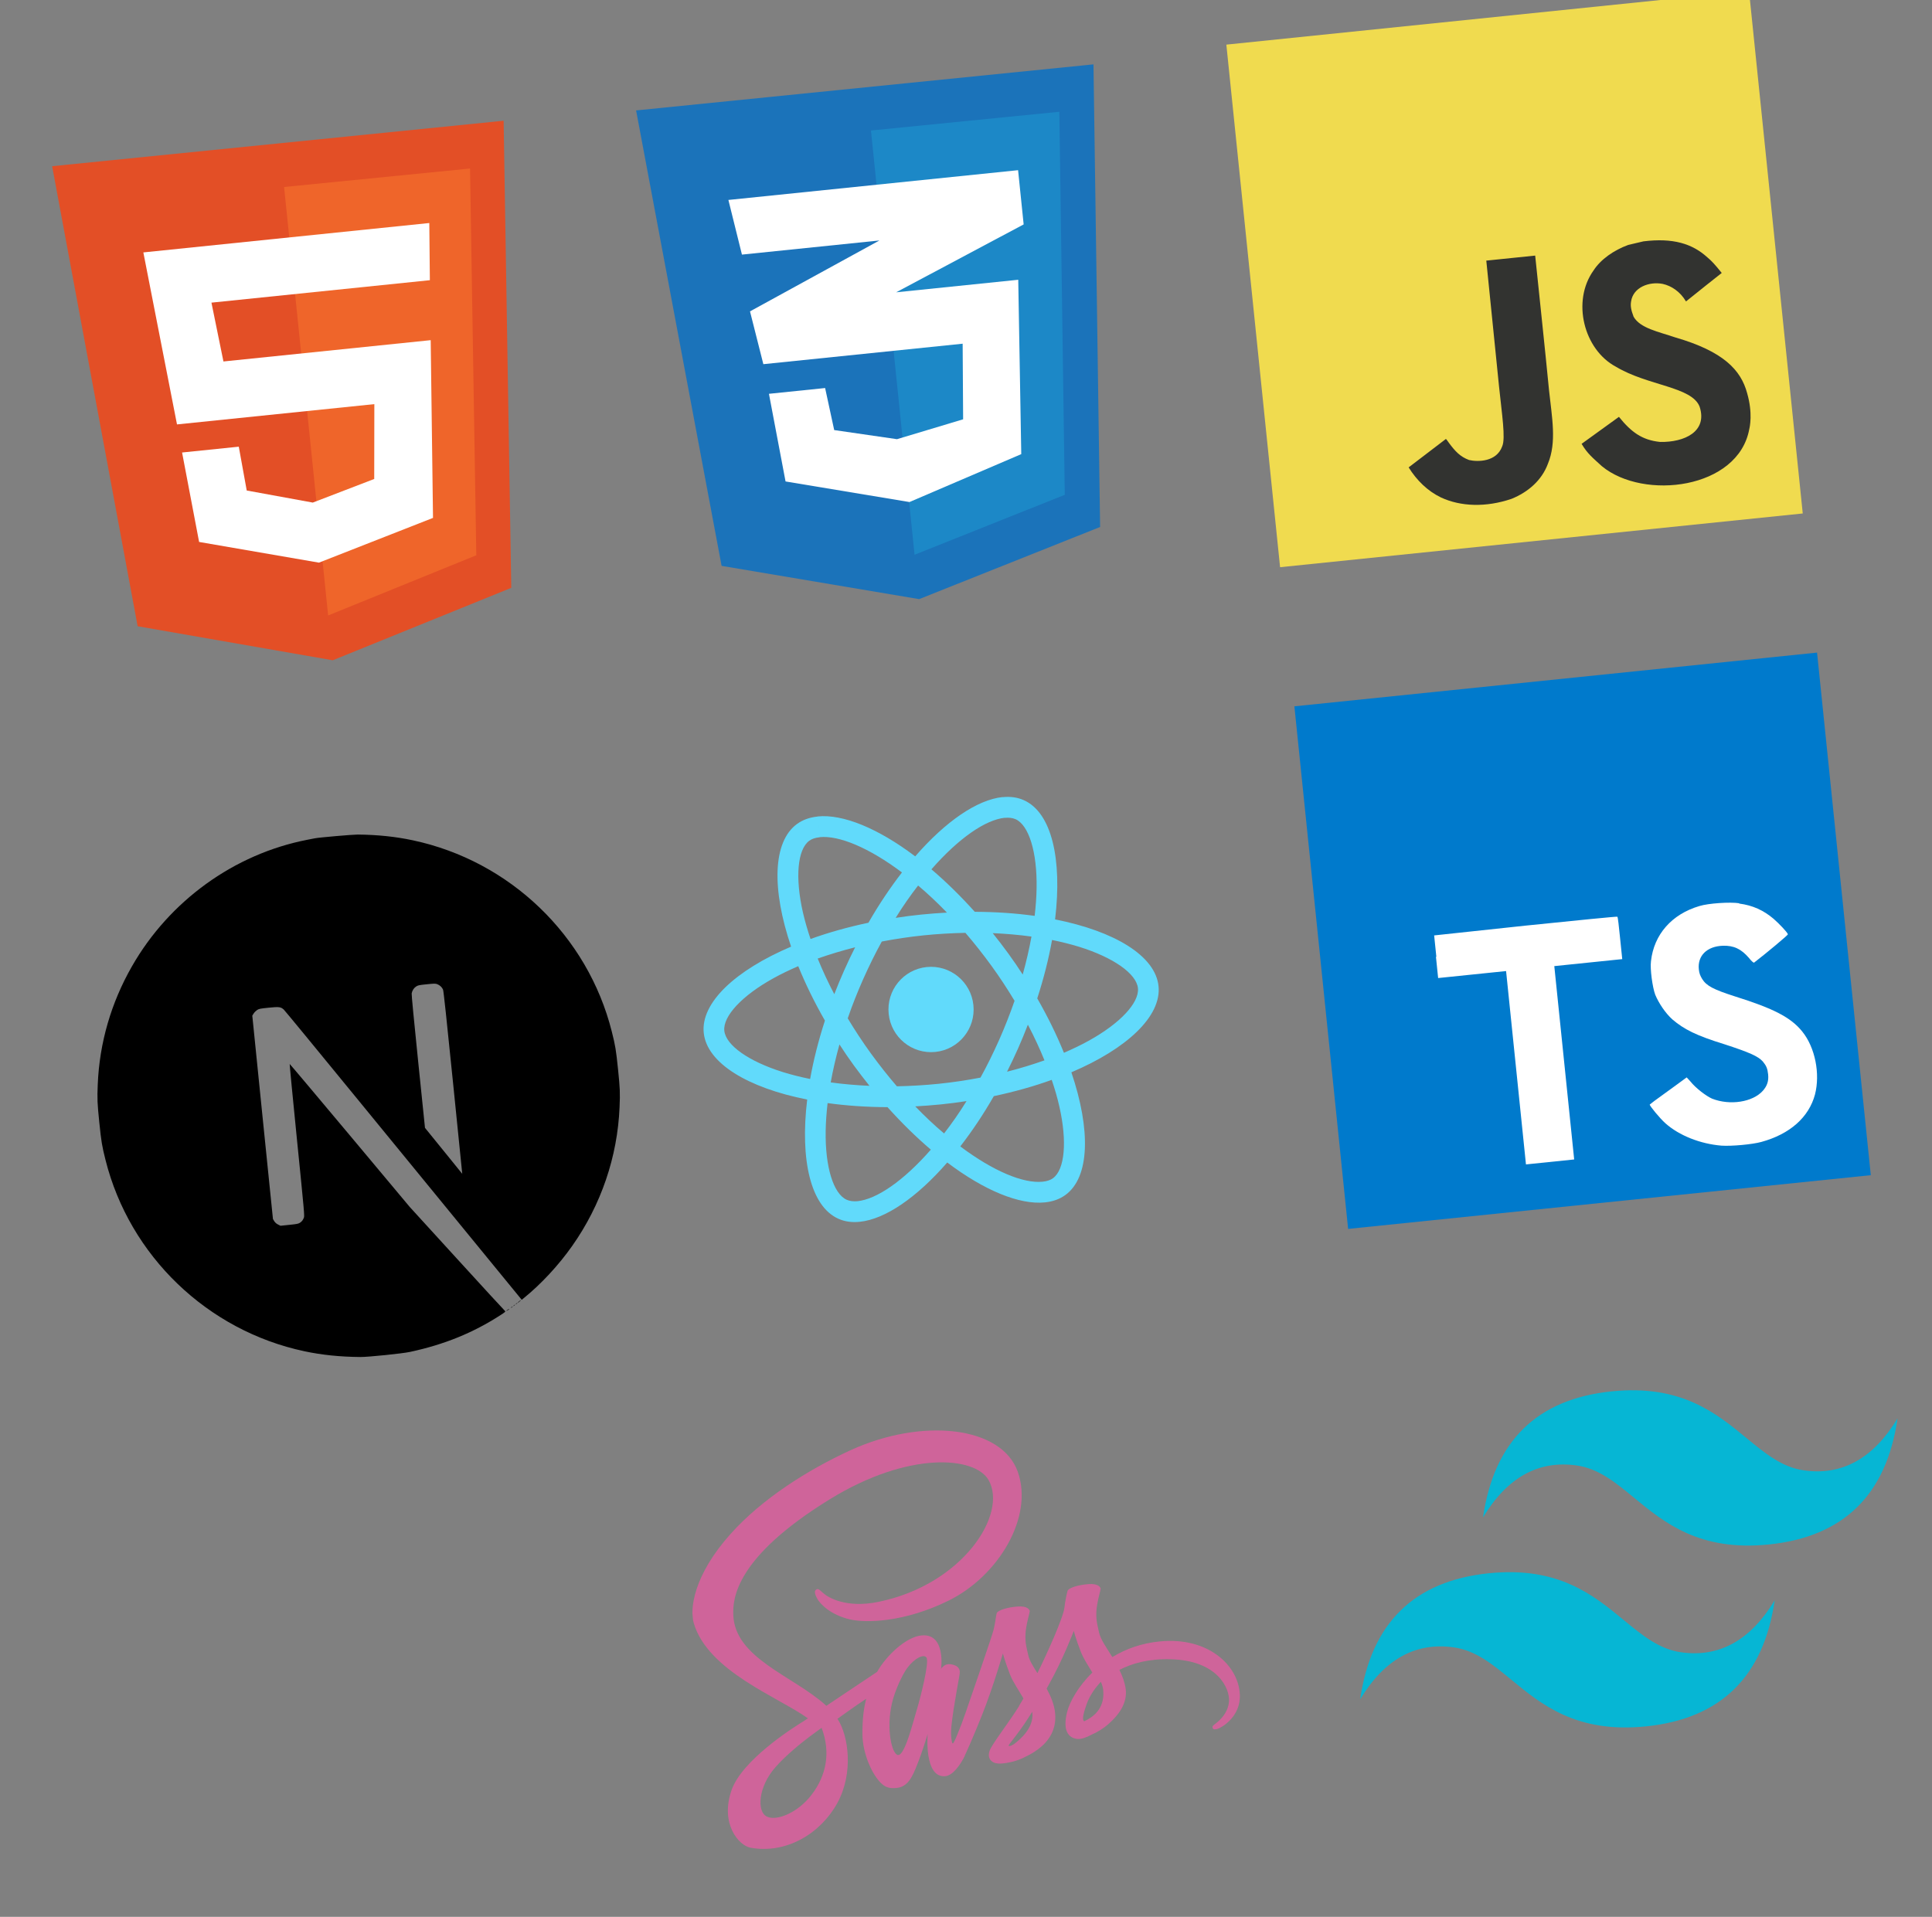 <svg viewBox="0 0 912 905" xmlns="http://www.w3.org/2000/svg">
<rect x="0" y="0" width="912" height="905" fill="#808080" stroke="none"/>
<g id="Hero Image">
<g id="sass 1" clip-path="url(#clip0_4_47)">
<path id="Vector" d="M547.529 774.952C538.69 775.803 531.224 778.615 525.087 782.351C522.291 777.885 519.549 774.009 518.877 770.99C518.111 767.483 517.371 765.363 517.531 761.077C517.69 756.789 519.615 750.553 519.57 750.061C519.48 749.622 518.79 747.498 513.697 747.91C508.604 748.322 504.3 749.755 503.927 751.13C503.553 752.506 502.842 755.65 502.485 758.862C502.016 763.575 494.214 780.826 489.709 789.929C487.676 786.734 485.926 783.912 485.415 781.573C484.649 778.066 483.909 775.946 484.069 771.66C484.228 767.372 486.154 761.137 486.109 760.644C486.019 760.205 485.329 758.082 480.236 758.494C475.142 758.906 470.839 760.339 470.466 761.714C470.092 763.089 469.834 766.292 469.024 769.446C468.263 772.595 458.394 801.113 455.83 808.549C454.53 812.343 453.361 815.38 452.502 817.445C451.643 819.51 452.466 817.598 452.385 817.804C451.647 819.56 451.238 820.541 451.238 820.541L451.242 820.591C450.662 821.885 450.028 823.134 449.682 823.166C449.435 823.188 448.642 819.931 449.071 815.322C450.037 805.646 453.14 790.411 453.042 789.873C453.02 789.627 453.622 786.939 449.796 785.944C446.069 784.941 444.986 787.274 444.689 787.301C444.392 787.328 444.217 788.139 444.217 788.139C444.217 788.139 446.705 771.072 435.045 772.128C427.733 772.791 418.373 781.638 414.039 789.334C411.033 791.345 404.644 795.6 397.882 800.138C395.299 801.863 392.626 803.695 390.087 805.365L389.491 804.822C373.998 791.073 346.898 782.798 346.154 762.495C345.884 755.117 346.698 735.518 391.806 707.783C428.75 685.059 460.206 687.525 466.654 698.765C475.83 714.825 454.443 748.162 414.632 756.29C399.472 759.403 390.883 754.219 388.657 752.185C386.322 750.062 386.017 749.99 385.267 750.505C384.045 751.312 385.023 753.31 385.628 754.497C387.095 757.494 392.536 762.565 401.185 764.564C408.765 766.311 426.871 766.012 447.851 755.665C471.355 744.046 488.01 716.205 480.449 694.882C472.754 673.172 435.137 669.228 401.327 684.762C381.196 694.038 359.711 707.611 344.876 724.207C327.233 743.89 325.589 759.838 327.463 766.226C334.063 789.028 367.498 801.251 381.358 811.273C380.747 811.675 380.185 812.074 379.668 812.419C373.531 816.155 350.231 831.134 345.328 845.191C339.796 861.093 348.795 871.357 354.265 872.352C371.182 875.44 387.334 865.679 395.246 851.3C403.109 836.925 400.428 819.431 395.501 811.78L395.325 811.498L400.097 808.084C403.184 805.867 406.235 803.802 408.912 802.019C407.72 806.449 407.043 811.628 407.12 819.073C407.215 827.809 411.79 838.721 416.885 842.731C419.135 844.464 421.609 844.29 423.141 844.151C428.576 843.659 430.64 838.95 432.871 833.333C435.636 826.475 437.913 818.618 437.913 818.618C437.913 818.618 436.07 839.502 446.198 838.584C449.904 838.249 453.176 833.133 454.633 830.517L454.637 830.566C454.637 830.566 454.722 830.409 454.889 830.046C455.068 829.722 455.238 829.392 455.397 829.057L455.388 828.958C456.638 826.262 459.417 820.098 463.478 809.942C468.717 796.849 473.424 780.623 473.424 780.623C473.424 780.623 474.365 784.413 476.765 790.555C478.19 794.202 480.933 798.077 483.122 801.903C481.828 804.106 481.046 805.37 481.046 805.37L481.099 805.415C480.057 807.099 478.874 808.896 477.643 810.696C473.148 817.165 467.742 824.561 467.13 826.604C466.401 829.004 466.755 830.711 468.708 831.926C470.131 832.79 472.52 832.772 475.022 832.347C479.541 831.639 482.6 830.22 484.119 829.386C486.509 828.275 489.204 826.69 491.743 824.472C496.353 820.379 498.898 814.931 497.977 808.059C497.485 804.279 495.91 800.645 494.057 797.236C494.444 796.555 494.831 795.874 495.213 795.144C501.987 783.053 506.881 769.991 506.881 769.991C506.881 769.991 507.822 773.781 510.222 779.923C511.45 783.041 513.645 786.37 515.638 789.667C508.866 796.292 504.896 803.607 503.726 808.284C501.57 816.926 504.186 820.514 508.565 821.011C510.527 821.231 513.214 820.093 515.208 819.018C517.702 817.948 520.685 816.236 523.359 813.858C527.969 809.764 532.252 804.259 531.385 797.431C530.951 794.291 529.829 791.263 528.425 788.409C534.418 785.283 542.337 783.075 552.676 783.38C574.895 783.95 580.484 797.255 580.162 803.047C579.84 808.84 575.531 812.41 574.089 813.534C572.642 814.609 572.179 814.999 572.39 815.675C572.681 816.693 573.368 816.58 574.684 816.263C576.486 815.801 585.822 810.534 585.261 799.953C584.626 786.346 570.391 772.731 547.529 774.952ZM383.131 847.33C376.587 855.922 366.632 859.855 362.052 857.686C357.113 855.401 357.882 843.557 366.062 834.32C371.032 828.703 377.669 823.332 382.049 820.004C383.029 819.269 384.525 818.19 386.3 816.886C386.578 816.663 386.767 816.546 386.767 816.546C387.095 816.317 387.468 816.035 387.841 815.753C392.241 827.477 390.034 838.308 383.131 847.33ZM432.979 806.496C431.018 812.884 427.115 829.185 423.823 828.589C420.989 828.101 418.224 816.279 421.055 804.098C422.491 797.956 426.048 790.48 428.268 787.497C431.869 782.699 436.082 780.827 437.335 782.551C438.834 784.801 434.212 802.509 432.979 806.496ZM478.696 823.418C477.659 824.059 476.706 824.543 476.235 824.288C475.871 824.122 476.594 823.311 476.594 823.311C476.594 823.311 481.547 816.95 483.475 814.043C484.568 812.355 485.885 810.397 487.278 808.184L487.332 808.775C487.975 815.871 481.585 821.219 478.696 823.418ZM511.794 812.669C510.95 812.149 510.884 810.317 513.033 804.359C513.866 801.998 515.893 797.989 519.668 794.02C520.296 795.454 520.722 796.855 520.793 798.191C521.548 807.065 515.523 810.94 511.794 812.669Z" fill="#CF649A"/>
</g>
<g id="next-js 1" clip-path="url(#clip1_4_47)">
<path id="Vector_2" d="M148.703 395.772C148.181 395.874 146.523 396.214 145.027 396.489C110.572 403.2 79.925 425.314 62.258 456.278C52.418 473.495 46.94 492.442 46.144 511.995C45.854 518.822 45.939 520.821 46.877 529.94C47.814 539.059 48.138 541.034 49.811 547.659C61.192 592.954 97.883 628.222 143.731 637.973C151.941 639.717 160.498 640.603 170.132 640.677C173.884 640.702 189.921 639.054 193.589 638.265C209.846 634.756 223.358 629.254 236.375 620.829C238.371 619.535 238.748 619.206 238.436 618.996C238.23 618.872 228.017 607.756 215.75 594.31L193.451 569.875L165.185 536.087C149.633 517.513 136.849 502.331 136.753 502.341C136.655 502.327 138.217 518.469 140.195 538.173C143.669 572.671 143.788 574.062 143.441 574.92C142.939 576.157 142.509 576.684 141.558 577.314C140.832 577.776 140.169 577.917 136.555 578.288L132.414 578.714L131.242 578.133C130.477 577.752 129.889 577.208 129.458 576.551L128.845 575.525L123.959 527.53L119.094 479.509L119.74 478.499C120.072 477.957 120.819 477.227 121.361 476.857C122.293 476.277 122.672 476.19 126.812 475.764C131.695 475.262 132.529 475.37 133.94 476.628C134.338 476.974 149.68 495.618 168.051 518.087C186.422 540.556 211.539 571.232 223.875 586.291L246.282 613.666L247.197 612.919C255.305 606.377 263.669 597.39 270.084 588.265C283.742 568.889 291.493 546.177 292.467 522.711C292.757 515.884 292.672 513.885 291.735 504.766C290.797 495.647 290.473 493.672 288.8 487.047C277.419 441.752 240.728 406.484 194.88 396.733C186.793 395.001 178.283 394.11 168.84 394.016C166.518 394.013 150.67 395.377 148.703 395.772ZM206.437 464.675C207.645 465.132 208.692 466.137 209.145 467.251C209.4 467.854 210.816 481.157 213.852 511.153L218.205 554.196L209.421 543.343L200.614 532.493L197.398 501.21C195.318 480.984 194.245 469.605 194.332 469.04C194.577 467.66 195.307 466.521 196.392 465.781C197.321 465.177 197.675 465.092 201.433 464.706C204.976 464.342 205.603 464.326 206.437 464.675Z" fill="black"/>
<path id="Vector_3" d="M245.139 614.316C244.356 614.929 244.129 615.315 244.829 614.832C245.324 614.466 246.119 613.732 245.973 613.722C245.901 613.73 245.519 614.011 245.139 614.316ZM243.598 615.563C243.202 615.942 243.204 615.966 243.704 615.649C243.976 615.476 244.199 615.284 244.194 615.236C244.174 615.044 244.059 615.104 243.598 615.563ZM242.475 616.404C242.079 616.783 242.082 616.807 242.581 616.49C242.853 616.317 243.076 616.125 243.071 616.077C243.051 615.885 242.936 615.945 242.475 616.404ZM241.352 617.245C240.956 617.624 240.959 617.648 241.458 617.331C241.731 617.158 241.953 616.966 241.948 616.918C241.928 616.726 241.813 616.787 241.352 617.245ZM239.632 618.39C238.772 618.962 238.839 619.148 239.702 618.6C240.087 618.343 240.376 618.095 240.371 618.048C240.353 617.88 240.332 617.906 239.632 618.39Z" fill="black"/>
</g>
<g id="react-2 1" clip-path="url(#clip2_4_47)">
<g id="Group">
<path id="Vector_4" d="M546.883 465.568C545.418 451.317 526.22 439.643 498.053 434.075C501.487 405.54 496.406 383.641 483.335 377.806C480.32 376.432 476.913 375.985 473.281 376.358L474.286 386.136C476.299 385.929 477.959 386.158 479.392 386.764C485.695 389.572 489.615 402.329 489.324 419.286C489.267 423.457 488.925 427.879 488.418 432.407C479.625 431.184 470.094 430.524 460.14 430.484C453.398 422.98 446.515 416.243 439.682 410.432C452.581 395.679 465.223 387.024 474.325 386.088L473.32 376.31C461.286 377.547 446.417 387.761 432.021 404.307C414.569 391.124 397.941 384.237 385.908 385.474L386.913 395.252C395.971 394.321 410.149 400.175 425.771 411.906C420.308 418.982 414.934 426.934 409.948 435.645C400.167 437.714 390.969 440.299 382.613 443.329C381.156 439.048 379.975 434.871 379.031 430.847C375.252 414.309 376.451 401.025 382.002 396.953C383.234 396.029 384.904 395.503 386.917 395.296L385.912 385.518C382.236 385.896 378.992 387.027 376.275 388.99C364.709 397.358 364.229 419.784 373.432 446.932C347.079 458.149 330.741 473.432 332.202 487.639C333.667 501.89 352.865 513.564 381.032 519.132C377.598 547.667 382.679 569.566 395.75 575.401C398.765 576.774 402.172 577.222 405.848 576.844C417.881 575.607 432.751 565.393 447.147 548.847C464.599 562.03 481.226 568.917 493.26 567.68C496.936 567.302 500.18 566.171 502.897 564.207C514.463 555.84 514.943 533.413 505.74 506.266C532.01 495.102 548.344 479.774 546.883 465.568ZM486.902 442.178C485.865 448.001 484.451 454.04 482.775 460.106C480.621 456.782 478.378 453.468 475.961 450.172C473.587 446.871 471.092 443.671 468.605 440.559C474.913 440.841 481.025 441.365 486.902 442.178ZM471.662 490.937C468.857 497.208 465.933 503.18 462.838 508.771C456.376 510.012 449.8 510.998 443.149 511.682C436.541 512.361 429.902 512.733 423.372 512.873C419.203 508.029 415.086 502.824 411.069 497.3C407.153 491.897 403.534 486.376 400.173 480.784C402.282 474.629 404.741 468.439 407.432 462.357C410.237 456.087 413.161 450.114 416.256 444.523C422.718 443.283 429.294 442.296 435.945 441.613C442.553 440.933 449.192 440.561 455.722 440.421C459.891 445.266 464.008 450.47 468.025 455.995C471.941 461.397 475.56 466.918 478.921 472.51C476.768 478.67 474.353 484.856 471.662 490.937ZM485.21 483.784C488.177 489.416 490.794 495.085 493.043 500.614C487.454 502.607 481.537 504.412 475.375 505.976C477.172 502.379 478.96 498.695 480.607 494.936C482.26 491.221 483.776 487.476 485.21 483.784ZM445.648 535.131C441.146 531.34 436.594 527.067 432.041 522.351C435.997 522.121 440.036 521.839 444.106 521.421C448.219 520.998 452.28 520.492 456.239 519.863C452.828 525.398 449.241 530.508 445.648 535.131ZM410.436 512.652C404.128 512.37 398.016 511.846 392.139 511.033C393.176 505.21 394.59 499.171 396.266 493.105C398.42 496.429 400.663 499.743 403.08 503.04C405.497 506.336 407.949 509.54 410.436 512.652ZM433.393 418.08C437.895 421.871 442.447 426.144 447 430.86C443.044 431.09 439.005 431.372 434.935 431.791C430.822 432.213 426.761 432.72 422.802 433.348C426.213 427.813 429.8 422.703 433.393 418.08ZM403.666 447.235C401.869 450.832 400.081 454.517 398.434 458.275C396.781 461.99 395.26 465.691 393.827 469.384C390.86 463.751 388.243 458.082 385.994 452.553C391.587 450.604 397.504 448.799 403.666 447.235ZM369.709 506.205C353.537 501.176 342.624 493.525 341.916 486.64C341.208 479.756 350.332 470 365.147 461.83C368.743 459.821 372.708 457.951 376.812 456.156C380.19 464.493 384.392 473.101 389.404 481.847C386.315 491.381 383.992 500.615 382.421 509.417C377.949 508.504 373.682 507.436 369.709 506.205ZM399.693 566.443C393.39 563.635 389.469 550.877 389.76 533.92C389.818 529.749 390.159 525.327 390.667 520.8C399.46 522.023 408.991 522.682 418.945 522.722C425.686 530.227 432.57 536.963 439.403 542.775C426.503 557.527 413.861 566.183 404.759 567.119C402.786 567.277 401.082 567.054 399.693 566.443ZM500.054 522.359C503.833 538.898 502.634 552.182 497.082 556.253C495.851 557.177 494.18 557.704 492.167 557.911C483.109 558.842 468.931 552.988 453.309 541.256C458.773 534.181 464.146 526.228 469.132 517.518C478.913 515.449 488.111 512.864 496.467 509.834C497.929 514.159 499.154 518.331 500.054 522.359ZM513.894 491.381C510.298 493.39 506.333 495.26 502.229 497.056C498.851 488.718 494.649 480.11 489.637 471.364C492.726 461.83 495.049 452.596 496.62 443.794C501.092 444.708 505.359 445.776 509.376 447.002C525.547 452.03 536.461 459.682 537.169 466.566C537.833 473.455 528.709 483.211 513.894 491.381Z" fill="#61DAFB"/>
<path id="Vector_5" d="M441.559 496.646C452.603 495.511 460.634 485.619 459.496 474.552C458.359 463.485 448.483 455.434 437.438 456.569C426.394 457.705 418.363 467.597 419.501 478.664C420.639 489.731 430.514 497.782 441.559 496.646Z" fill="#61DAFB"/>
</g>
</g>
<g id="html-1" clip-path="url(#clip3_4_47)">
<path id="Vector_6" d="M64.974 295.668L24.613 78.467L237.737 57L241.345 277.535L157.074 311.733L64.974 295.668Z" fill="#E34F26"/>
<path id="Vector_7" d="M154.899 290.58L134.101 88.291L221.879 79.563L224.839 262.158L154.899 290.58Z" fill="#EF652A"/>
<path id="Vector_8" d="M202.915 132.286L202.651 105.293L67.667 119.171L83.552 200.378L176.711 190.8L176.652 226.139L147.648 237.284L116.469 231.583L112.716 210.888L85.951 213.64L93.987 255.867L150.561 265.638L204.402 244.515L203.311 160.6L105.475 170.659L99.812 142.886L202.915 132.286Z" fill="white"/>
</g>
<g id="logo-javascript" clip-path="url(#clip4_4_47)">
<path id="Vector_9" d="M578.898 21.067L825.621 -4.299L850.987 242.424L604.263 267.79L578.898 21.067Z" fill="#F0DB4F"/>
<path id="Vector_10" d="M824.744 185.657C821.781 174.586 813.469 165.889 790.821 159.306C782.913 156.611 774.238 154.991 771.14 149.526C769.906 146.288 769.596 144.424 769.951 142.349C770.897 135.639 778.497 132.796 784.881 134.035C789.006 134.962 793.098 137.647 795.876 142.314C805.815 134.325 805.797 134.374 812.744 128.872C809.59 124.93 807.935 123.133 805.967 121.511C798.829 115.016 789.726 112.231 775.801 113.947C773.416 114.5 771.011 115.079 768.627 115.632C761.842 118.107 755.581 122.448 752.192 127.75C741.875 142.202 747.59 165.054 762.783 173.138C777.865 182.206 798.679 182.483 802.316 192.04C806.109 203.808 795.112 208.873 783.642 208.654C775.114 207.777 770.034 204.01 764.222 196.81C755.531 203.107 755.531 203.107 746.595 209.548C749.353 214.242 751.95 216.226 756.165 220.106C775.9 236.398 820.533 230.909 825.733 202.644C825.964 201.672 827.476 195.165 824.744 185.657ZM724.682 120.671L701.605 123.044C703.654 142.979 705.596 162.783 707.645 182.718C708.95 195.406 710.802 206.971 709.105 210.748C706.449 218.107 697.612 218.139 693.485 217.188C689.223 215.612 686.867 212.986 684.062 209.222C683.288 208.14 682.703 207.3 682.532 207.246C676.663 211.713 670.82 216.2 664.951 220.667C668.729 226.749 673.897 231.835 680.155 234.841C689.492 239.214 701.479 239.617 713.547 235.508C721.35 232.336 727.793 226.768 730.668 219.006C734.926 208.78 732.595 197.17 731.214 184.205C729.157 163.039 726.864 141.896 724.682 120.671Z" fill="#323330"/>
</g>
<g id="css-3" clip-path="url(#clip5_4_47)">
<path id="Vector_11" d="M340.631 267.163L300.267 52.133L516.175 30.385L519.307 248.801L433.874 282.864L340.631 267.163Z" fill="#1B73BA"/>
<path id="Vector_12" d="M431.721 261.918L411.136 61.613L500.06 52.768L502.625 233.61L431.721 261.918Z" fill="#1C88C7"/>
<path id="Vector_13" d="M480.586 80.349L343.838 94.402L350.233 120.204L415.125 113.535L354.037 147.009L360.34 171.938L454.42 162.27L454.644 197.967L423.418 207.351L393.782 203.047L389.496 183.201L362.976 185.926L370.821 227.311L429.313 237.028L482.087 214.406L480.663 132.083L423.028 138.006L483.215 105.95L480.586 80.349Z" fill="white"/>
</g>
<g id="typescript" clip-path="url(#clip6_4_47)">
<path id="Vector_14" d="M623.7 456.838L611.017 333.477L857.74 308.111L883.106 554.834L636.382 580.2" fill="#007ACC"/>
<path id="Vector_15" d="M677.838 451.709L678.872 461.763L710.946 458.465L720.331 549.753L743.091 547.413L733.706 456.125L765.78 452.827L764.765 442.959C764.195 437.407 763.732 432.905 763.472 432.807C763.453 432.621 743.894 434.57 720.147 437.012L676.989 441.636L678.029 451.751L677.838 451.709ZM820.927 426.588C827.371 427.421 832.474 429.764 837.254 433.823C839.79 436.055 843.626 440.024 843.987 441.109C844.025 441.479 834.097 449.793 828.032 454.468C827.805 454.679 826.71 453.731 825.558 452.229C821.881 447.995 818.409 446.357 813.252 446.513C805.799 446.781 801.264 451.174 801.93 457.65C802.133 459.624 802.617 460.696 803.523 462.224C805.537 465.445 808.83 467.164 818.822 470.375C837.242 476.148 845.405 480.358 850.766 487.037C856.834 494.517 859.299 506.979 856.754 516.778C853.865 527.484 844.959 535.444 831.439 539.14C827.198 540.324 817.316 541.215 812.607 540.889C802.548 540.053 792.604 536.089 786.153 530.332C783.617 528.099 778.559 521.95 778.761 521.493L780.953 519.771L789.653 513.454L796.205 508.666L798.03 510.66C800.396 513.658 805.404 517.507 808.208 518.715C816.652 522.023 827.327 520.364 832.137 515.008C834.204 512.676 834.962 510.354 834.645 507.27C834.353 504.433 833.789 503.182 832.148 501.169C829.895 498.658 825.719 496.843 814.109 493.05C800.783 488.935 795 486.039 789.397 481.254C786.168 478.345 783.002 473.621 781.344 469.616C780.051 466.133 778.842 457.406 779.344 453.802C780.728 441.193 789.154 431.6 802.224 427.763C806.452 426.455 816.668 425.779 821.038 426.452L820.927 426.588Z" fill="white"/>
</g>
<g id="tailwind-css-2 1" clip-path="url(#clip7_4_47)">
<path id="Vector_16" d="M760.77 656.901C725.502 660.527 705.267 680.367 700.063 716.419C711.483 697.485 726.235 689.311 744.319 691.89C754.638 693.362 762.576 699.899 771.365 707.133C785.679 718.916 802.246 732.554 835.027 729.184C870.291 725.558 890.529 705.718 895.73 669.662C884.313 688.596 869.561 696.774 851.474 694.195C841.158 692.723 833.22 686.185 824.431 678.952C810.117 667.169 793.547 653.531 760.77 656.901V656.901ZM702.773 742.781C667.509 746.407 647.271 766.247 642.07 802.302C653.487 783.368 668.239 775.191 686.326 777.773C696.642 779.248 704.58 785.783 713.369 793.013C727.683 804.796 744.253 818.437 777.031 815.067C812.299 811.441 832.533 791.601 837.737 755.545C826.317 774.48 811.565 782.657 793.481 780.075C783.162 778.607 775.223 772.066 766.435 764.835C752.121 753.052 735.554 739.411 702.773 742.781V742.781Z" fill="#06B6D4"/>
</g>
</g>
<defs>
<clipPath id="clip0_4_47">
<rect width="254" height="190" fill="white" transform="translate(319.992 685.971) rotate(-5.178)"/>
</clipPath>
<clipPath id="clip1_4_47">
<rect width="246.414" height="246.414" fill="white" transform="translate(34.141 407.357) rotate(-5.87)"/>
</clipPath>
<clipPath id="clip2_4_47">
<rect width="215.813" height="246.414" fill="white" transform="translate(319.599 365.056) rotate(-5.87)"/>
</clipPath>
<clipPath id="clip3_4_47">
<rect width="214.203" height="246.414" fill="white" transform="translate(24.571 78.057) rotate(-5.87)"/>
</clipPath>
<clipPath id="clip4_4_47">
<rect width="248.024" height="248.024" fill="white" transform="translate(578.898 21.067) rotate(-5.87)"/>
</clipPath>
<clipPath id="clip5_4_47">
<rect width="217" height="244" fill="white" transform="translate(300.225 51.726) rotate(-5.868)"/>
</clipPath>
<clipPath id="clip6_4_47">
<rect width="248.024" height="248.024" fill="white" transform="translate(611.017 333.477) rotate(-5.87)"/>
</clipPath>
<clipPath id="clip7_4_47">
<rect width="266" height="159" fill="white" transform="translate(628.467 670.503) rotate(-5.87)"/>
</clipPath>
</defs>
</svg>
